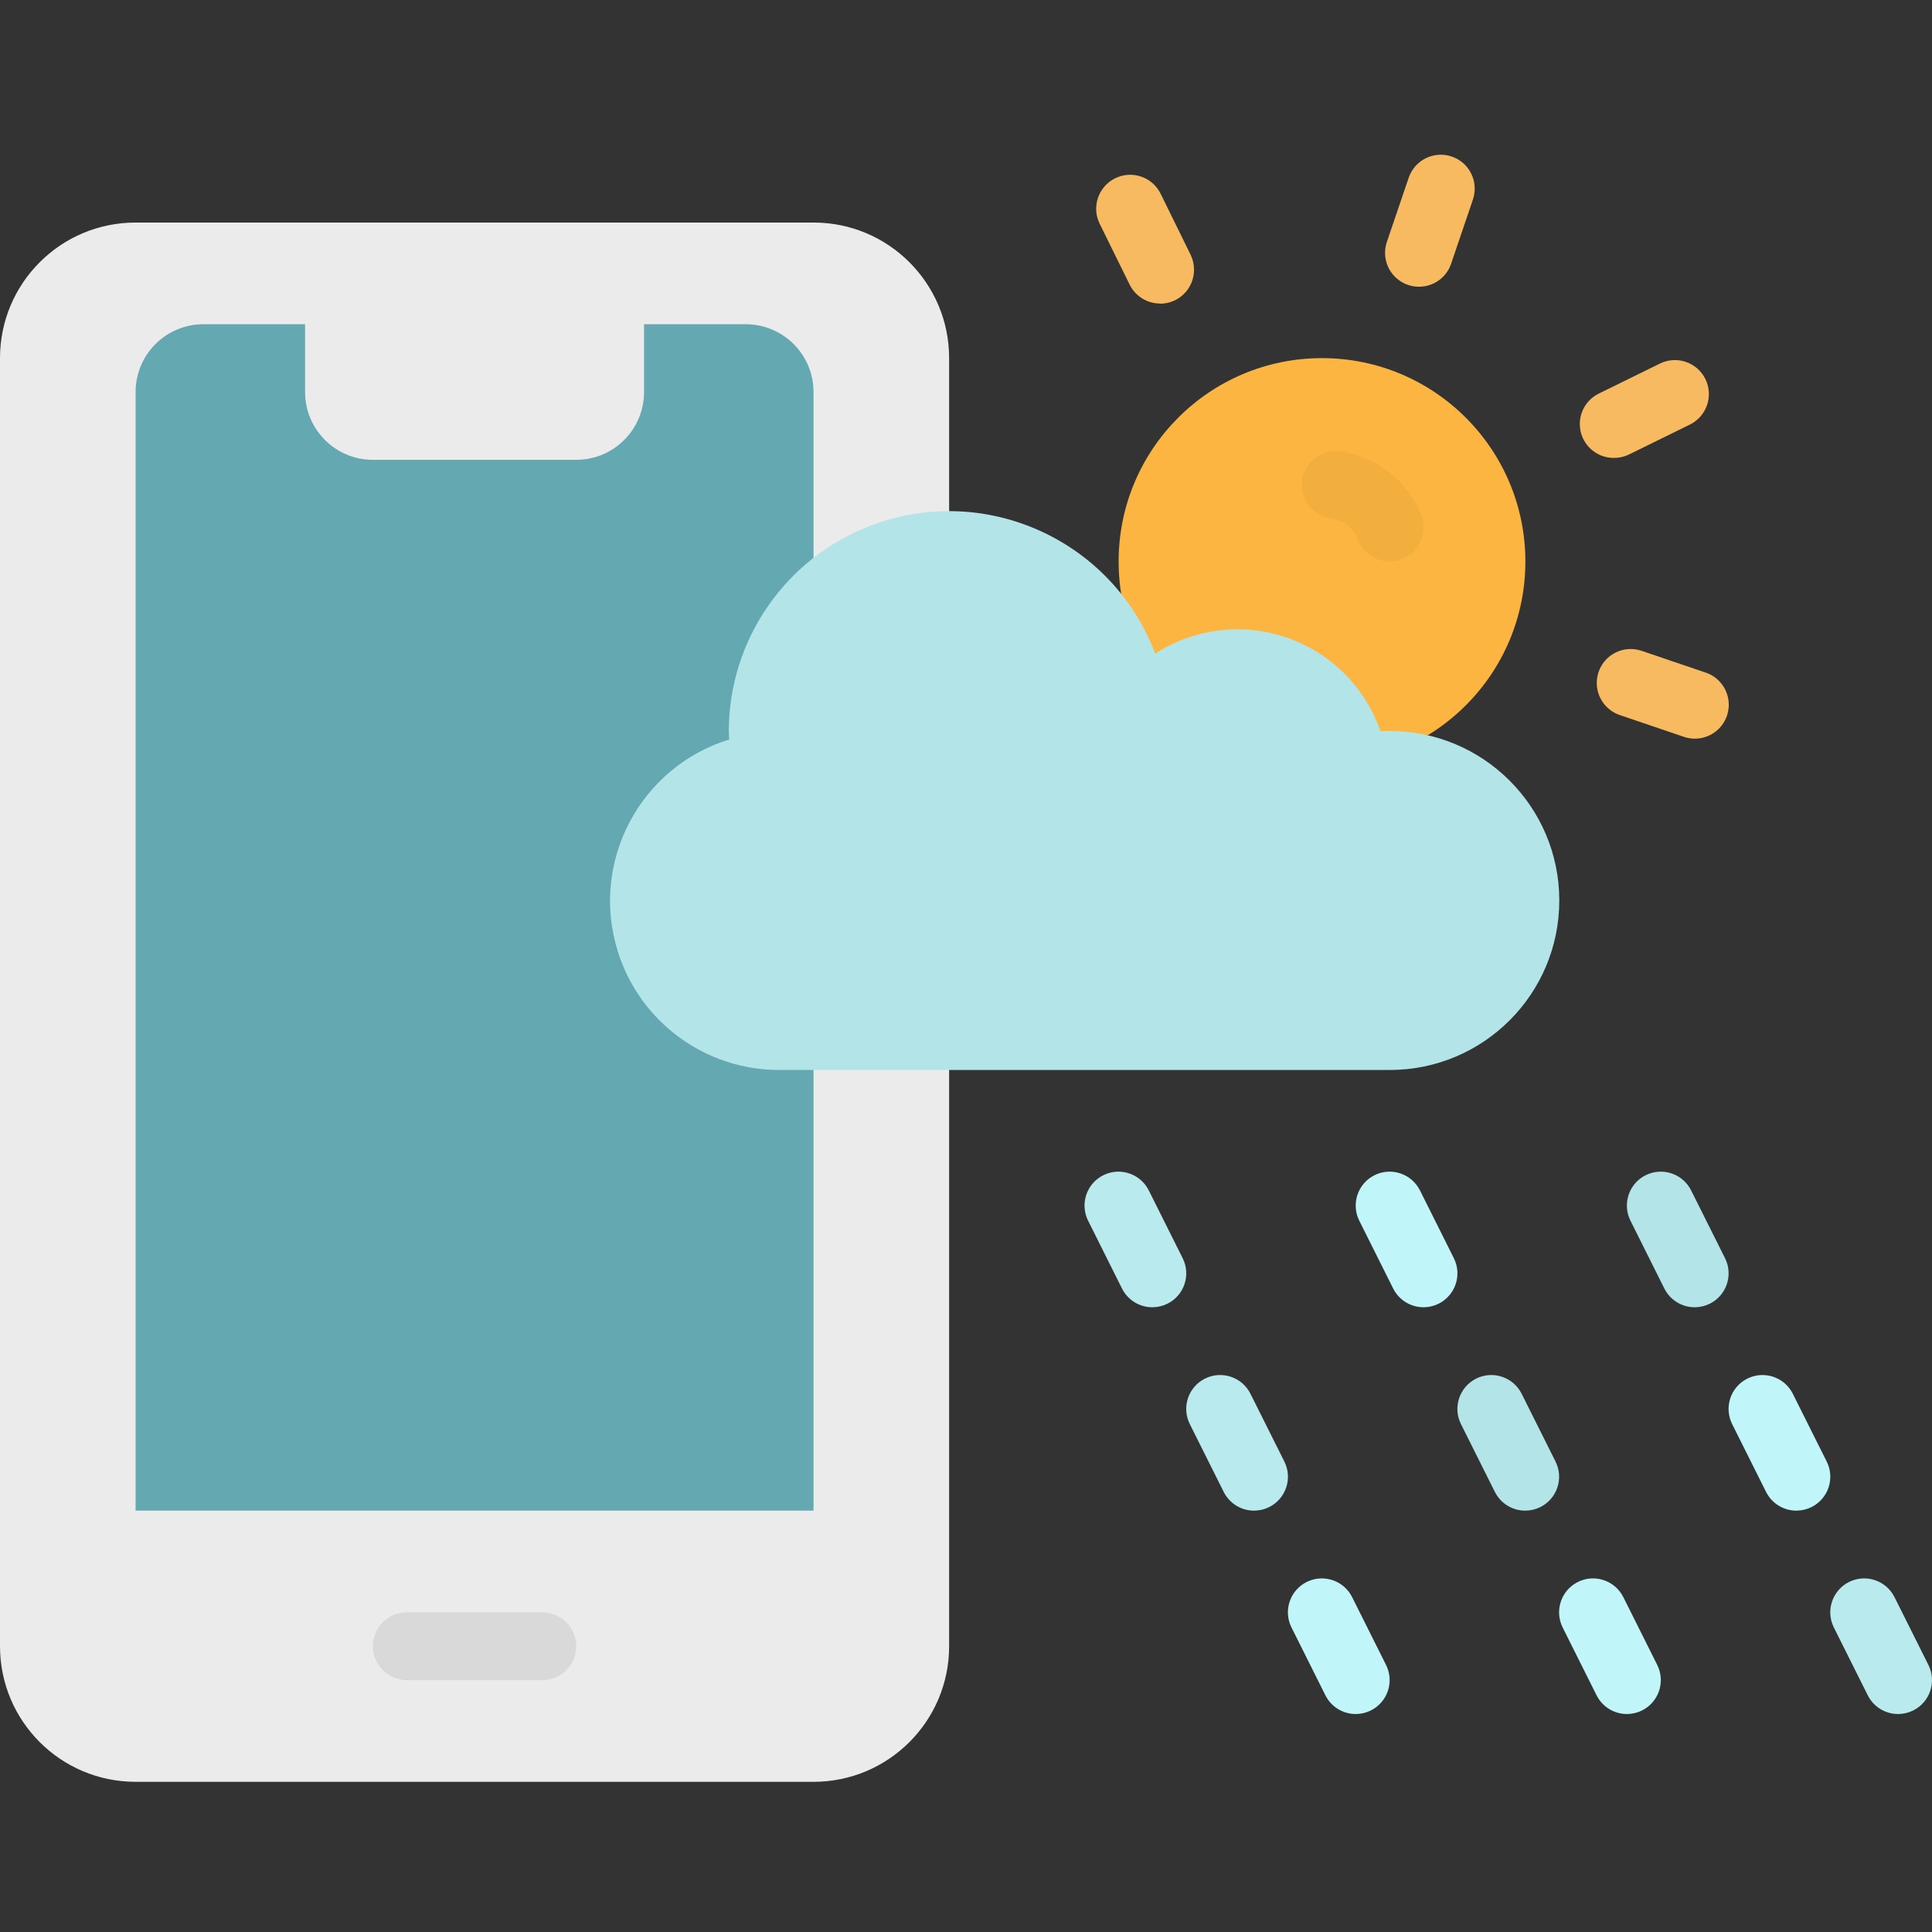 <svg height="512pt" viewBox="0 -41 512 512" width="512pt" xmlns="http://www.w3.org/2000/svg"><rect x="0" y="-41" width="512" height="512" fill="#333333" stroke="none"/><path d="m404.242 107.809c0 29.766-24.133 53.898-53.898 53.898-29.77 0-53.898-24.133-53.898-53.898 0-29.77 24.129-53.902 53.898-53.902 29.766 0 53.898 24.133 53.898 53.902zm0 0" fill="#fbb540"/><path d="m35.934 17.977h179.66c19.848 0 35.934 16.086 35.934 35.93v341.359c0 19.848-16.086 35.934-35.934 35.934h-179.66c-19.848 0-35.934-16.086-35.934-35.934v-341.359c0-19.844 16.086-35.93 35.934-35.93zm0 0" fill="#ebebeb"/><path d="m215.594 359.336h-179.66v-296.445c0-9.922 8.043-17.965 17.965-17.965h143.73c9.922 0 17.965 8.043 17.965 17.965zm0 0" fill="#64a8b2"/><path d="m80.848 35.941h89.832v26.949c0 9.922-8.043 17.969-17.965 17.969h-53.902c-9.922 0-17.965-8.047-17.965-17.969zm0 0" fill="#ebebeb"/><path d="m143.73 404.25h-35.934c-4.961 0-8.98-4.02-8.98-8.984 0-4.961 4.02-8.98 8.98-8.98h35.934c4.961 0 8.984 4.02 8.984 8.98 0 4.965-4.023 8.984-8.984 8.984zm0 0" fill="#d9d9d9"/><path d="m368.309 152.723h-2.48c-7.27-20.926-30.125-31.996-51.051-24.727-3.035 1.055-5.934 2.473-8.633 4.219-11.402-30.164-45.102-45.375-75.266-33.969-22.664 8.566-37.684 30.246-37.742 54.477 0 .762.082 1.5.117 2.246-23.637 7.297-36.879 32.375-29.578 56.012 5.812 18.82 23.238 31.637 42.938 31.574h161.695c24.809 0 44.918-20.109 44.918-44.918 0-24.805-20.113-44.914-44.918-44.914zm0 0" fill="#b3e4e8"/><path d="m368.309 107.809c-3.711 0-7.043-2.281-8.383-5.742-1.156-2.984-3.82-5.129-6.988-5.621-4.93-.566-8.469-5.02-7.902-9.945.562-4.93 5.016-8.469 9.945-7.906.219.023.438.059.652.098 9.512 1.488 17.516 7.922 21.012 16.891 1.793 4.625-.508 9.828-5.133 11.621-1.023.395-2.109.598-3.203.605zm0 0" fill="#f3af3e"/><g fill="#f7ba61"><path d="m307.449 39.438c-3.434.008-6.57-1.941-8.086-5.023l-7.941-16.125c-2.191-4.465-.348-9.859 4.117-12.051 4.469-2.188 9.863-.344 12.051 4.121l7.941 16.168c.598 1.238.906 2.598.898 3.973 0 4.961-4.02 8.98-8.98 8.98zm0 0"/><path d="m449.156 154.754c-.984 0-1.961-.164-2.891-.477l-17.016-5.785c-3.641-1.238-6.09-4.66-6.09-8.508 0-.984.16-1.961.477-2.891 1.594-4.699 6.695-7.215 11.395-5.621.004 0 .008.004.012.004l17.008 5.777c3.645 1.238 6.094 4.664 6.09 8.516-.004.984-.164 1.961-.477 2.895-1.238 3.641-4.66 6.09-8.508 6.09zm0 0"/><path d="m427.703 80.355c-4.961.031-9.008-3.969-9.035-8.93-.023-3.461 1.949-6.629 5.066-8.141l16.168-7.941c4.469-2.188 9.863-.344 12.051 4.121 2.191 4.465.348 9.859-4.117 12.051l-16.168 7.941c-1.234.598-2.59.906-3.965.898zm0 0"/><path d="m376.043 34.988c-4.961.004-8.984-4.016-8.988-8.977 0-.988.16-1.973.48-2.906l5.785-17.004c1.594-4.699 6.695-7.215 11.395-5.621 3.648 1.234 6.102 4.66 6.098 8.512 0 .984-.164 1.961-.477 2.895l-5.777 17.012c-1.238 3.645-4.664 6.098-8.516 6.09zm0 0"/></g><path d="m503.055 413.234c-3.422.02-6.555-1.91-8.082-4.969l-8.984-17.965c-2.219-4.441-.418-9.84 4.023-12.059 4.441-2.215 9.84-.414 12.055 4.027l8.984 17.965c2.219 4.438.418 9.832-4.02 12.051-1.234.617-2.594.941-3.977.949zm0 0" fill="#b8eaee"/><path d="m332.375 359.336c-3.422.02-6.555-1.91-8.082-4.969l-8.984-17.965c-2.219-4.441-.418-9.84 4.023-12.059 4.441-2.215 9.84-.414 12.055 4.027l8.984 17.965c2.219 4.438.418 9.832-4.02 12.051-1.234.617-2.594.941-3.977.949zm0 0" fill="#b8eaee"/><path d="m377.293 305.438c-3.422.016-6.559-1.91-8.086-4.969l-8.984-17.969c-2.215-4.438-.414-9.836 4.027-12.055 4.438-2.219 9.836-.414 12.055 4.027l8.98 17.965c2.219 4.438.418 9.832-4.02 12.051-1.234.617-2.594.941-3.973.949zm0 0" fill="#c0f5f9"/><path d="m431.191 413.234c-3.422.02-6.555-1.91-8.086-4.969l-8.984-17.965c-2.215-4.441-.414-9.84 4.027-12.059 4.438-2.215 9.836-.414 12.055 4.027l8.984 17.965c2.215 4.438.418 9.832-4.023 12.051-1.234.617-2.594.941-3.973.949zm0 0" fill="#c0f5f9"/><path d="m359.324 413.234c-3.422.02-6.555-1.91-8.082-4.969l-8.984-17.965c-2.219-4.441-.418-9.84 4.023-12.059 4.441-2.215 9.84-.414 12.055 4.027l8.984 17.965c2.219 4.438.418 9.832-4.02 12.051-1.234.617-2.594.941-3.977.949zm0 0" fill="#c0f5f9"/><path d="m404.242 359.336c-3.422.02-6.555-1.91-8.086-4.969l-8.984-17.965c-2.215-4.441-.414-9.84 4.027-12.059 4.438-2.215 9.836-.414 12.055 4.027l8.98 17.965c2.219 4.438.418 9.832-4.02 12.051-1.234.617-2.594.941-3.973.949zm0 0" fill="#b3e4e8"/><path d="m449.156 305.438c-3.422.016-6.555-1.91-8.086-4.969l-8.98-17.969c-2.219-4.438-.418-9.836 4.023-12.055 4.441-2.219 9.84-.414 12.055 4.027l8.984 17.965c2.219 4.438.418 9.832-4.02 12.051-1.234.617-2.598.941-3.977.949zm0 0" fill="#b3e4e8"/><path d="m305.426 305.438c-3.422.016-6.555-1.91-8.086-4.969l-8.98-17.969c-2.219-4.438-.418-9.836 4.023-12.055 4.441-2.219 9.84-.414 12.055 4.027l8.984 17.965c2.219 4.438.418 9.832-4.02 12.051-1.234.617-2.598.941-3.977.949zm0 0" fill="#b8eaee"/><path d="m476.105 359.336c-3.422.02-6.555-1.91-8.082-4.969l-8.984-17.965c-2.219-4.441-.418-9.84 4.023-12.059 4.441-2.215 9.84-.414 12.055 4.027l8.984 17.965c2.219 4.438.418 9.832-4.02 12.051-1.234.617-2.594.941-3.977.949zm0 0" fill="#c0f5f9"/></svg>